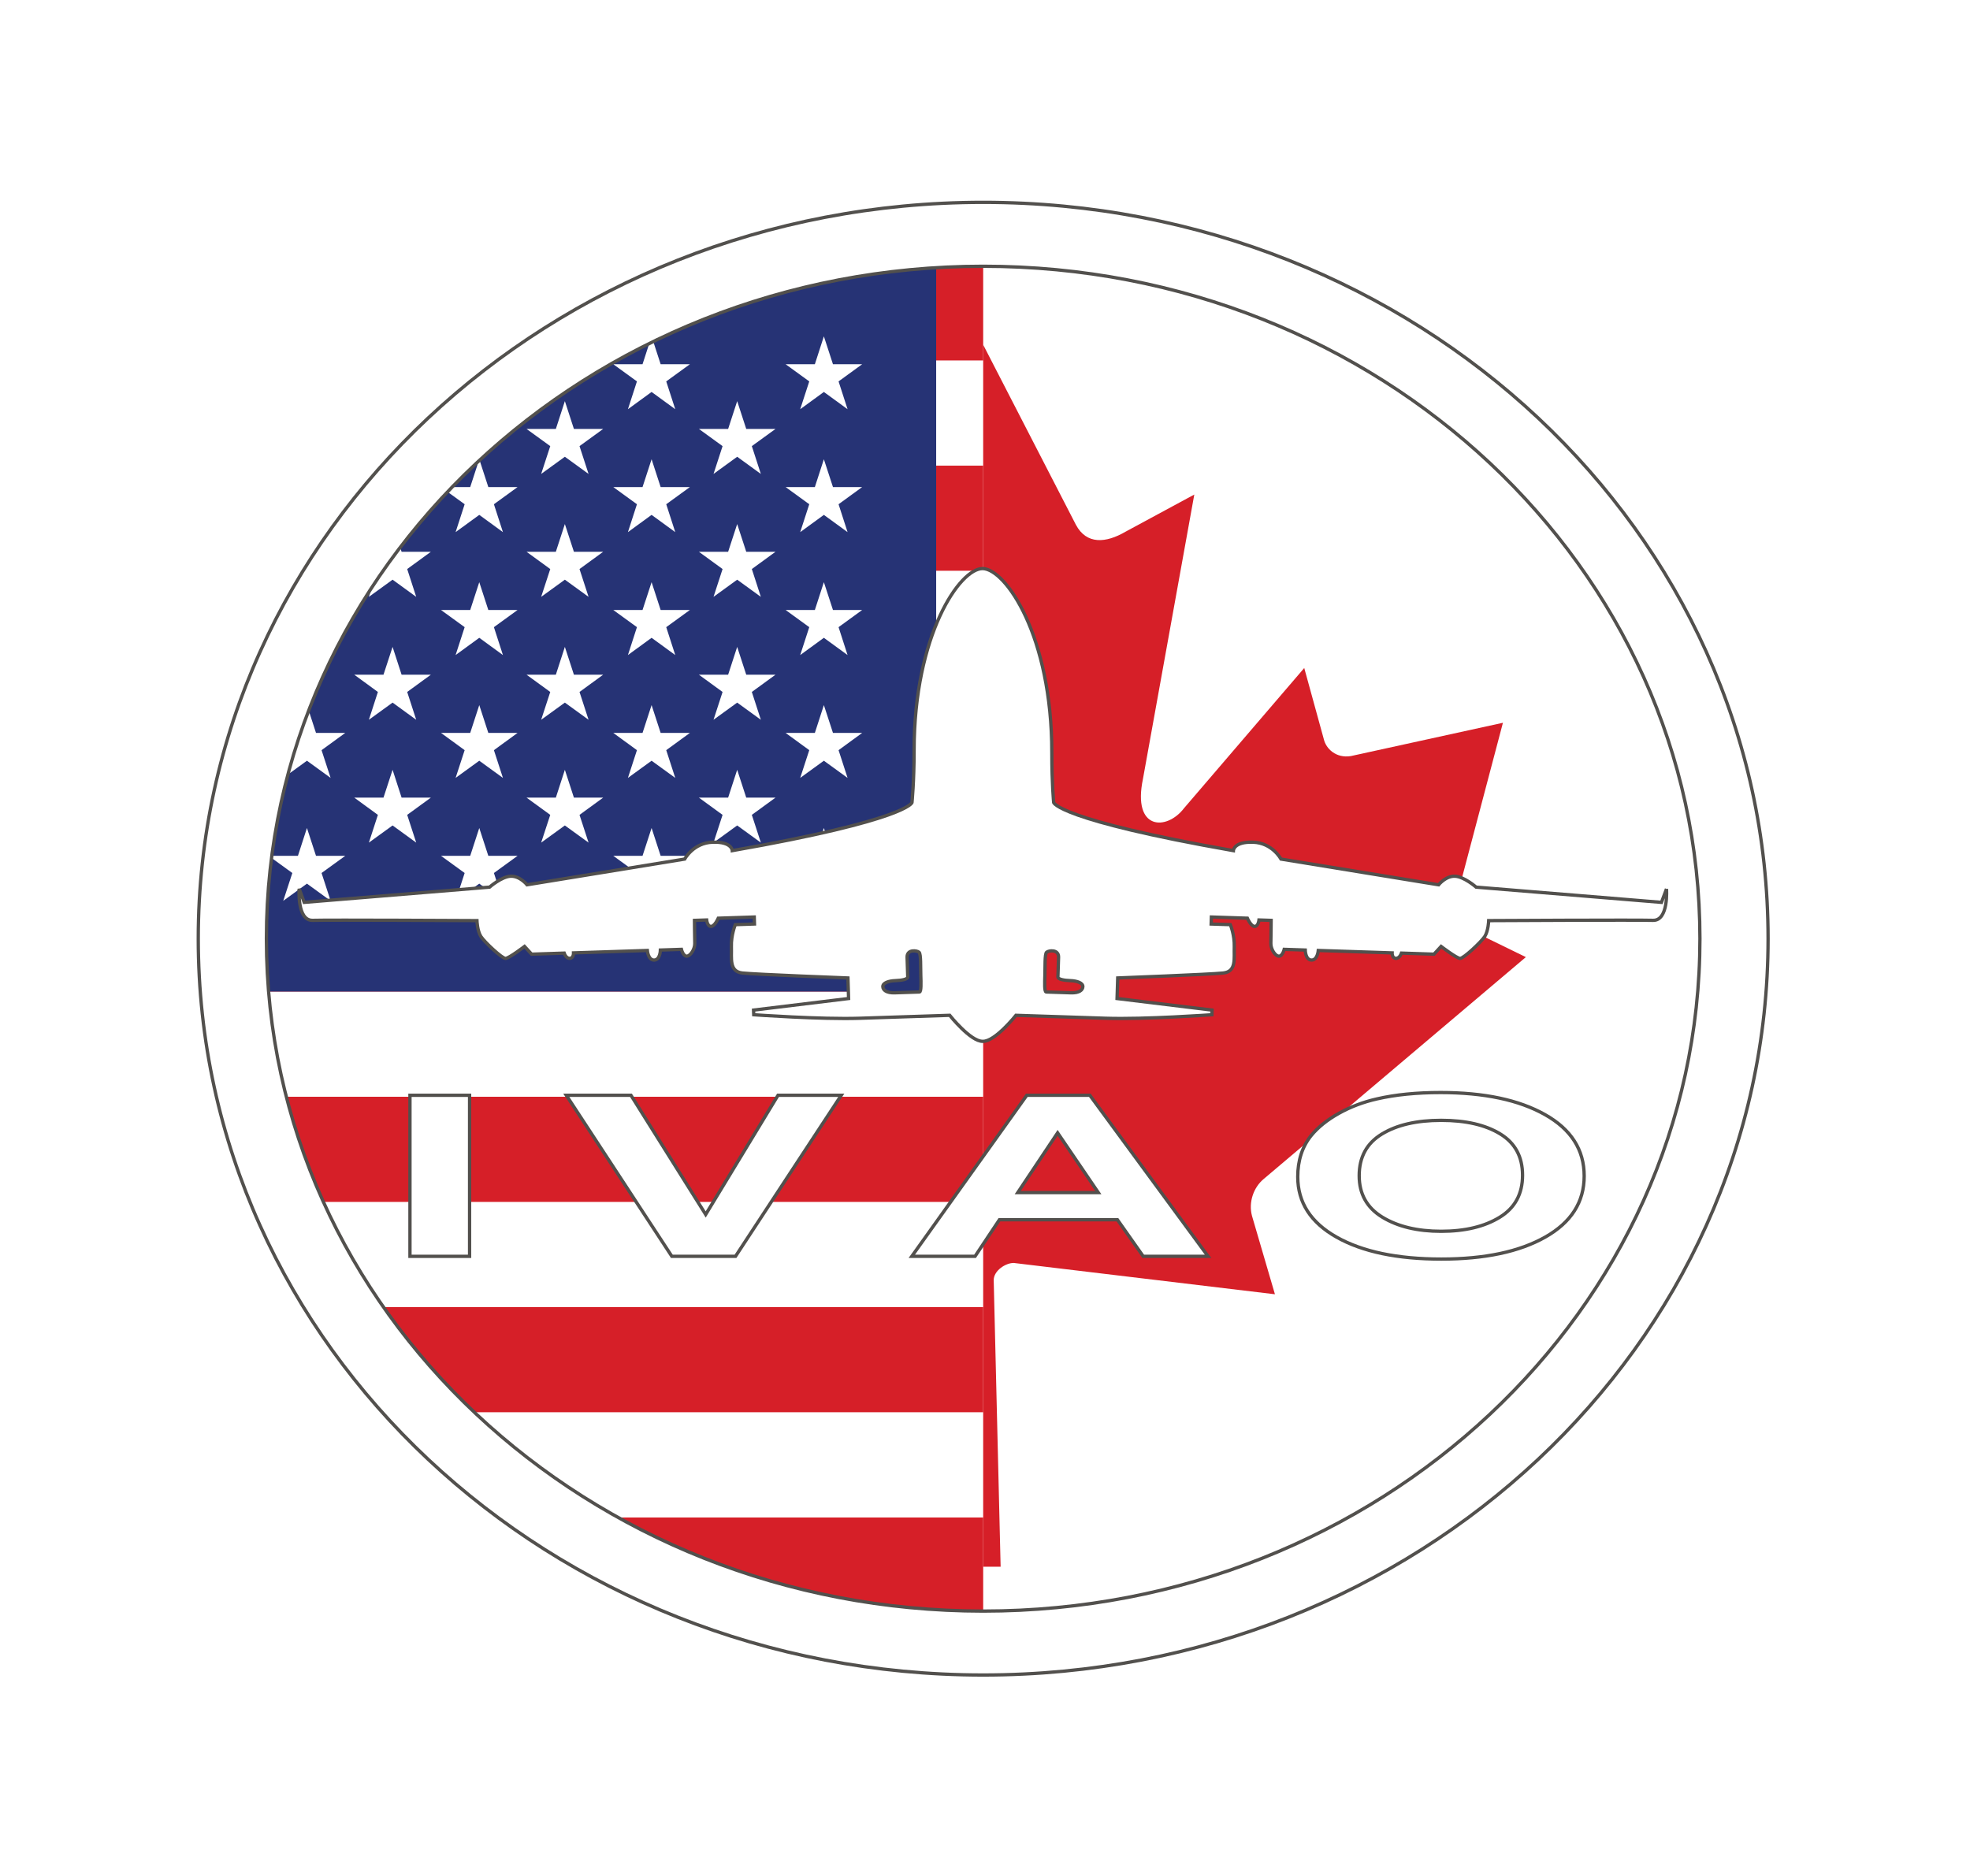 <?xml version="1.0" encoding="utf-8"?>
<!-- Generator: Adobe Illustrator 21.0.0, SVG Export Plug-In . SVG Version: 6.00 Build 0)  -->
<svg version="1.1" xmlns="http://www.w3.org/2000/svg" xmlns:xlink="http://www.w3.org/1999/xlink" x="0px" y="0px"
	 viewBox="0 0 595.275 566.93" enable-background="new 0 0 595.275 566.93" xml:space="preserve">
<filter  filterUnits="objectBoundingBox" id="AI_Shadow_1">
	<feGaussianBlur  in="SourceAlpha" result="blur" stdDeviation="1"></feGaussianBlur>
	<feOffset  dx="0" dy="0" in="blur" result="offsetBlurredAlpha"></feOffset>
	<feMerge>
		<feMergeNode  in="offsetBlurredAlpha"></feMergeNode>
		<feMergeNode  in="SourceGraphic"></feMergeNode>
	</feMerge>
</filter>
<g id="Fond" display="none">
	<rect display="inline" fill="#222629" stroke="#222629" stroke-miterlimit="10" width="594.444" height="567.585"/>
</g>
<g id="Button">
	<g id="Flag_frame">
		<defs>
			<ellipse id="Mask_1_" cx="297.637" cy="283.464" rx="228.735" ry="216.373"/>
		</defs>
		<clipPath id="Mask_2_">
			<use xlink:href="#Mask_1_"  overflow="visible"/>
		</clipPath>
		<g clip-path="url(#Mask_2_)">
			<defs>
				<rect id="SVGID_1_" x="68.903" y="66.986" width="228.735" height="432.956"/>
			</defs>
			<clipPath id="SVGID_2_">
				<use xlink:href="#SVGID_1_"  overflow="visible"/>
			</clipPath>
			<g id="US__x2A_" clip-path="url(#SVGID_2_)">
				<g>
					<defs>
						<rect id="SVGID_3_" x="-40.554" y="77.125" width="708.415" height="413.252"/>
					</defs>
					<clipPath id="SVGID_4_">
						<use xlink:href="#SVGID_3_"  overflow="visible"/>
					</clipPath>
					<rect x="-40.554" y="458.582" clip-path="url(#SVGID_4_)" fill="#D61F28" width="708.415" height="31.795"/>
					<rect x="-40.554" y="426.789" clip-path="url(#SVGID_4_)" fill="#FFFFFF" width="708.415" height="31.793"/>
					<rect x="-40.554" y="395.018" clip-path="url(#SVGID_4_)" fill="#D61F28" width="708.415" height="31.771"/>
					<rect x="-40.554" y="363.225" clip-path="url(#SVGID_4_)" fill="#FFFFFF" width="708.415" height="31.794"/>
					<rect x="-40.554" y="331.432" clip-path="url(#SVGID_4_)" fill="#D61F28" width="708.415" height="31.793"/>
					<rect x="-40.554" y="299.658" clip-path="url(#SVGID_4_)" fill="#FFFFFF" width="708.415" height="31.773"/>
					<rect x="-40.554" y="267.865" clip-path="url(#SVGID_4_)" fill="#D61F28" width="708.415" height="31.793"/>
					<rect x="-40.554" y="236.07" clip-path="url(#SVGID_4_)" fill="#FFFFFF" width="708.415" height="31.772"/>
					<rect x="-40.554" y="204.277" clip-path="url(#SVGID_4_)" fill="#D61F28" width="708.415" height="31.793"/>
					<rect x="-40.554" y="172.483" clip-path="url(#SVGID_4_)" fill="#FFFFFF" width="708.415" height="31.794"/>
					<rect x="-40.554" y="140.689" clip-path="url(#SVGID_4_)" fill="#D61F28" width="708.415" height="31.794"/>
					<rect x="-40.554" y="108.919" clip-path="url(#SVGID_4_)" fill="#FFFFFF" width="708.415" height="31.77"/>
					<rect x="-40.554" y="77.125" clip-path="url(#SVGID_4_)" fill="#D61F28" width="708.415" height="31.794"/>
					<rect x="-40.554" y="77.125" clip-path="url(#SVGID_4_)" fill="#263375" width="323.436" height="222.533"/>
					<polygon clip-path="url(#SVGID_4_)" fill="#FFFFFF" points="-11.391,101.641 -8.643,110.07 0.186,110.07 -6.965,115.26 
						-4.228,123.666 -11.391,118.452 -18.541,123.666 -15.805,115.26 -22.955,110.07 -14.114,110.07 					"/>
					<polygon clip-path="url(#SVGID_4_)" fill="#FFFFFF" points="-11.391,138.788 -8.643,147.193 0.186,147.193 -6.965,152.385 
						-4.228,160.812 -11.391,155.6 -18.541,160.812 -15.805,152.385 -22.955,147.193 -14.114,147.193 					"/>
					<polygon clip-path="url(#SVGID_4_)" fill="#FFFFFF" points="-11.391,175.936 -8.643,184.342 0.186,184.342 -6.965,189.531 
						-4.228,197.961 -11.391,192.748 -18.541,197.961 -15.805,189.531 -22.955,184.342 -14.114,184.342 					"/>
					<polygon clip-path="url(#SVGID_4_)" fill="#FFFFFF" points="-11.391,213.083 -8.643,221.49 0.186,221.49 -6.965,226.703 
						-4.228,235.086 -11.391,229.896 -18.541,235.086 -15.805,226.703 -22.955,221.49 -14.114,221.49 					"/>
					<polygon clip-path="url(#SVGID_4_)" fill="#FFFFFF" points="-11.391,250.23 -8.643,258.637 0.186,258.637 -6.965,263.828 
						-4.228,272.233 -11.391,267.043 -18.541,272.233 -15.805,263.828 -22.955,258.637 -14.114,258.637 					"/>
					<polygon clip-path="url(#SVGID_4_)" fill="#FFFFFF" points="14.486,121.225 17.209,129.629 26.063,129.629 18.9,134.819 
						21.636,143.227 14.486,138.035 7.325,143.227 10.061,134.819 2.91,129.629 11.75,129.629 					"/>
					<polygon clip-path="url(#SVGID_4_)" fill="#FFFFFF" points="14.486,158.371 17.209,166.754 26.063,166.754 18.9,171.967 
						21.636,180.374 14.486,175.184 7.325,180.374 10.061,171.967 2.91,166.754 11.75,166.754 					"/>
					<polygon clip-path="url(#SVGID_4_)" fill="#FFFFFF" points="14.486,195.496 17.209,203.902 26.063,203.902 18.9,209.114 
						21.636,217.521 14.486,212.332 7.325,217.521 10.061,209.114 2.91,203.902 11.75,203.902 					"/>
					<polygon clip-path="url(#SVGID_4_)" fill="#FFFFFF" points="14.486,232.642 17.209,241.051 26.063,241.051 18.9,246.262 
						21.636,254.646 14.486,249.457 7.325,254.646 10.061,246.262 2.91,241.051 11.75,241.051 					"/>
					<polygon clip-path="url(#SVGID_4_)" fill="#FFFFFF" points="40.691,101.641 43.415,110.07 52.256,110.07 45.105,115.26 
						47.831,123.666 40.691,118.452 33.53,123.666 36.253,115.26 29.115,110.07 37.944,110.07 					"/>
					<polygon clip-path="url(#SVGID_4_)" fill="#FFFFFF" points="40.691,138.788 43.415,147.193 52.256,147.193 45.105,152.385 
						47.831,160.812 40.691,155.6 33.53,160.812 36.253,152.385 29.115,147.193 37.944,147.193 					"/>
					<polygon clip-path="url(#SVGID_4_)" fill="#FFFFFF" points="40.691,175.936 43.415,184.342 52.256,184.342 45.105,189.531 
						47.831,197.961 40.691,192.748 33.53,197.961 36.253,189.531 29.115,184.342 37.944,184.342 					"/>
					<polygon clip-path="url(#SVGID_4_)" fill="#FFFFFF" points="40.691,213.083 43.415,221.49 52.256,221.49 45.105,226.703 
						47.831,235.086 40.691,229.896 33.53,235.086 36.253,226.703 29.115,221.49 37.944,221.49 					"/>
					<polygon clip-path="url(#SVGID_4_)" fill="#FFFFFF" points="40.691,250.23 43.415,258.637 52.256,258.637 45.105,263.828 
						47.831,272.233 40.691,267.043 33.53,272.233 36.253,263.828 29.115,258.637 37.944,258.637 					"/>
					<polygon clip-path="url(#SVGID_4_)" fill="#FFFFFF" points="66.544,121.225 69.292,129.629 78.122,129.629 70.982,134.819 
						73.706,143.227 66.544,138.035 59.395,143.227 62.129,134.819 54.981,129.629 63.82,129.629 					"/>
					<polygon clip-path="url(#SVGID_4_)" fill="#FFFFFF" points="66.544,158.371 69.292,166.754 78.122,166.754 70.982,171.967 
						73.706,180.374 66.544,175.184 59.395,180.374 62.129,171.967 54.981,166.754 63.82,166.754 					"/>
					<polygon clip-path="url(#SVGID_4_)" fill="#FFFFFF" points="66.544,195.496 69.292,203.902 78.122,203.902 70.982,209.114 
						73.706,217.521 66.544,212.332 59.395,217.521 62.129,209.114 54.981,203.902 63.82,203.902 					"/>
					<polygon clip-path="url(#SVGID_4_)" fill="#FFFFFF" points="66.544,232.642 69.292,241.051 78.122,241.051 70.982,246.262 
						73.706,254.646 66.544,249.457 59.395,254.646 62.129,246.262 54.981,241.051 63.82,241.051 					"/>
					<polygon clip-path="url(#SVGID_4_)" fill="#FFFFFF" points="92.749,101.641 95.486,110.07 104.327,110.07 97.165,115.26 
						99.9,123.666 92.749,118.452 85.588,123.666 88.335,115.26 81.173,110.07 90.026,110.07 					"/>
					<polygon clip-path="url(#SVGID_4_)" fill="#FFFFFF" points="92.749,138.788 95.486,147.193 104.327,147.193 97.165,152.385 
						99.9,160.812 92.749,155.6 85.588,160.812 88.335,152.385 81.173,147.193 90.026,147.193 					"/>
					<polygon clip-path="url(#SVGID_4_)" fill="#FFFFFF" points="92.749,175.936 95.486,184.342 104.327,184.342 97.165,189.531 
						99.9,197.961 92.749,192.748 85.588,197.961 88.335,189.531 81.173,184.342 90.026,184.342 					"/>
					<polygon clip-path="url(#SVGID_4_)" fill="#FFFFFF" points="92.749,213.083 95.486,221.49 104.327,221.49 97.165,226.703 
						99.9,235.086 92.749,229.896 85.588,235.086 88.335,226.703 81.173,221.49 90.026,221.49 					"/>
					<polygon clip-path="url(#SVGID_4_)" fill="#FFFFFF" points="92.749,250.23 95.486,258.637 104.327,258.637 97.165,263.828 
						99.9,272.233 92.749,267.043 85.588,272.233 88.335,263.828 81.173,258.637 90.026,258.637 					"/>
					<polygon clip-path="url(#SVGID_4_)" fill="#FFFFFF" points="118.627,121.225 121.351,129.629 130.191,129.629 123.041,134.819 
						125.766,143.227 118.627,138.035 111.465,143.227 114.188,134.819 107.05,129.629 115.88,129.629 					"/>
					<polygon clip-path="url(#SVGID_4_)" fill="#FFFFFF" points="118.627,158.371 121.351,166.754 130.191,166.754 123.041,171.967 
						125.766,180.374 118.627,175.184 111.465,180.374 114.188,171.967 107.05,166.754 115.88,166.754 					"/>
					<polygon clip-path="url(#SVGID_4_)" fill="#FFFFFF" points="118.627,195.496 121.351,203.902 130.191,203.902 123.041,209.114 
						125.766,217.521 118.627,212.332 111.465,217.521 114.188,209.114 107.05,203.902 115.88,203.902 					"/>
					<polygon clip-path="url(#SVGID_4_)" fill="#FFFFFF" points="118.627,232.642 121.351,241.051 130.191,241.051 123.041,246.262 
						125.766,254.646 118.627,249.457 111.465,254.646 114.188,246.262 107.05,241.051 115.88,241.051 					"/>
					<polygon clip-path="url(#SVGID_4_)" fill="#FFFFFF" points="144.821,101.641 147.557,110.07 156.396,110.07 149.246,115.26 
						151.971,123.666 144.821,118.452 137.67,123.666 140.405,115.26 133.255,110.07 142.085,110.07 					"/>
					<polygon clip-path="url(#SVGID_4_)" fill="#FFFFFF" points="144.821,138.788 147.557,147.193 156.396,147.193 149.246,152.385 
						151.971,160.812 144.821,155.6 137.67,160.812 140.405,152.385 133.255,147.193 142.085,147.193 					"/>
					<polygon clip-path="url(#SVGID_4_)" fill="#FFFFFF" points="144.821,175.936 147.557,184.342 156.396,184.342 149.246,189.531 
						151.971,197.961 144.821,192.748 137.67,197.961 140.405,189.531 133.255,184.342 142.085,184.342 					"/>
					<polygon clip-path="url(#SVGID_4_)" fill="#FFFFFF" points="144.821,213.083 147.557,221.49 156.396,221.49 149.246,226.703 
						151.971,235.086 144.821,229.896 137.67,235.086 140.405,226.703 133.255,221.49 142.085,221.49 					"/>
					<polygon clip-path="url(#SVGID_4_)" fill="#FFFFFF" points="144.821,250.23 147.557,258.637 156.396,258.637 149.246,263.828 
						151.971,272.233 144.821,267.043 137.67,272.233 140.405,263.828 133.255,258.637 142.085,258.637 					"/>
					<polygon clip-path="url(#SVGID_4_)" fill="#FFFFFF" points="170.686,121.225 173.42,129.629 182.262,129.629 175.111,134.819 
						177.848,143.227 170.686,138.035 163.524,143.227 166.27,134.819 159.109,129.629 167.961,129.629 					"/>
					<polygon clip-path="url(#SVGID_4_)" fill="#FFFFFF" points="170.686,158.371 173.42,166.754 182.262,166.754 175.111,171.967 
						177.848,180.374 170.686,175.184 163.524,180.374 166.27,171.967 159.109,166.754 167.961,166.754 					"/>
					<polygon clip-path="url(#SVGID_4_)" fill="#FFFFFF" points="170.686,195.496 173.42,203.902 182.262,203.902 175.111,209.114 
						177.848,217.521 170.686,212.332 163.524,217.521 166.27,209.114 159.109,203.902 167.961,203.902 					"/>
					<polygon clip-path="url(#SVGID_4_)" fill="#FFFFFF" points="170.686,232.642 173.42,241.051 182.262,241.051 175.111,246.262 
						177.848,254.646 170.686,249.457 163.524,254.646 166.27,246.262 159.109,241.051 167.961,241.051 					"/>
					<polygon clip-path="url(#SVGID_4_)" fill="#FFFFFF" points="196.891,101.641 199.626,110.07 208.467,110.07 201.316,115.26 
						204.04,123.666 196.891,118.452 189.74,123.666 192.464,115.26 185.314,110.07 194.155,110.07 					"/>
					<polygon clip-path="url(#SVGID_4_)" fill="#FFFFFF" points="196.891,138.788 199.626,147.193 208.467,147.193 201.316,152.385 
						204.04,160.812 196.891,155.6 189.74,160.812 192.464,152.385 185.314,147.193 194.155,147.193 					"/>
					<polygon clip-path="url(#SVGID_4_)" fill="#FFFFFF" points="196.891,175.936 199.626,184.342 208.467,184.342 201.316,189.531 
						204.04,197.961 196.891,192.748 189.74,197.961 192.464,189.531 185.314,184.342 194.155,184.342 					"/>
					<polygon clip-path="url(#SVGID_4_)" fill="#FFFFFF" points="196.891,213.083 199.626,221.49 208.467,221.49 201.316,226.703 
						204.04,235.086 196.891,229.896 189.74,235.086 192.464,226.703 185.314,221.49 194.155,221.49 					"/>
					<polygon clip-path="url(#SVGID_4_)" fill="#FFFFFF" points="196.891,250.23 199.626,258.637 208.467,258.637 201.316,263.828 
						204.04,272.233 196.891,267.043 189.74,272.233 192.464,263.828 185.314,258.637 194.155,258.637 					"/>
					<polygon clip-path="url(#SVGID_4_)" fill="#FFFFFF" points="222.755,121.225 225.49,129.629 234.331,129.629 227.181,134.819 
						229.906,143.227 222.755,138.035 215.606,143.227 218.341,134.819 211.19,129.629 220.02,129.629 					"/>
					<polygon clip-path="url(#SVGID_4_)" fill="#FFFFFF" points="222.755,158.371 225.49,166.754 234.331,166.754 227.181,171.967 
						229.906,180.374 222.755,175.184 215.606,180.374 218.341,171.967 211.19,166.754 220.02,166.754 					"/>
					<polygon clip-path="url(#SVGID_4_)" fill="#FFFFFF" points="222.755,195.496 225.49,203.902 234.331,203.902 227.181,209.114 
						229.906,217.521 222.755,212.332 215.606,217.521 218.341,209.114 211.19,203.902 220.02,203.902 					"/>
					<polygon clip-path="url(#SVGID_4_)" fill="#FFFFFF" points="222.755,232.642 225.49,241.051 234.331,241.051 227.181,246.262 
						229.906,254.646 222.755,249.457 215.606,254.646 218.341,246.262 211.19,241.051 220.02,241.051 					"/>
					<polygon clip-path="url(#SVGID_4_)" fill="#FFFFFF" points="248.949,101.641 251.696,110.07 260.525,110.07 253.388,115.26 
						256.11,123.666 248.949,118.452 241.799,123.666 244.534,115.26 237.385,110.07 246.226,110.07 					"/>
					<polygon clip-path="url(#SVGID_4_)" fill="#FFFFFF" points="248.949,138.788 251.696,147.193 260.525,147.193 253.388,152.385 
						256.11,160.812 248.949,155.6 241.799,160.812 244.534,152.385 237.385,147.193 246.226,147.193 					"/>
					<polygon clip-path="url(#SVGID_4_)" fill="#FFFFFF" points="248.949,175.936 251.696,184.342 260.525,184.342 253.388,189.531 
						256.11,197.961 248.949,192.748 241.799,197.961 244.534,189.531 237.385,184.342 246.226,184.342 					"/>
					<polygon clip-path="url(#SVGID_4_)" fill="#FFFFFF" points="248.949,213.083 251.696,221.49 260.525,221.49 253.388,226.703 
						256.11,235.086 248.949,229.896 241.799,235.086 244.534,226.703 237.385,221.49 246.226,221.49 					"/>
					<polygon clip-path="url(#SVGID_4_)" fill="#FFFFFF" points="248.949,250.23 251.696,258.637 260.525,258.637 253.388,263.828 
						256.11,272.233 248.949,267.043 241.799,272.233 244.534,263.828 237.385,258.637 246.226,258.637 					"/>
				</g>
			</g>
		</g>
	</g>
	<g>
		<defs>
			<path id="SVGID_5_" d="M68.351,283.674c0,119.501,102.408,216.374,228.734,216.374c126.33,0,228.735-96.873,228.735-216.374
				c0-119.498-102.405-216.372-228.735-216.372C170.759,67.302,68.351,164.176,68.351,283.674"/>
		</defs>
		<clipPath id="SVGID_6_">
			<use xlink:href="#SVGID_5_"  overflow="visible"/>
		</clipPath>
		<g clip-path="url(#SVGID_6_)">
			<defs>
				<rect id="SVGID_7_" x="297.086" y="66.986" width="228.735" height="432.956"/>
			</defs>
			<clipPath id="SVGID_8_">
				<use xlink:href="#SVGID_7_"  overflow="visible"/>
			</clipPath>
			<g clip-path="url(#SVGID_8_)">
				<rect x="-118.516" y="39.92" fill="#D61F28" width="195.175" height="483.99"/>
				<rect x="515.988" y="39.92" fill="#D61F28" width="195.174" height="483.99"/>
				<rect x="76.658" y="39.92" fill="#FFFFFF" width="439.329" height="483.99"/>
				<path fill="#D61F28" d="M296.31,102.678l-28.767,55.908c-3.273,6.078-9.13,5.528-14.974,2.119l-20.832-11.249l15.539,85.913
					c3.259,15.676-7.234,15.676-12.39,8.911l-36.357-42.407l-5.898,21.506c-0.688,2.86-3.685,5.83-8.168,5.115l-45.981-10.066
					l12.086,45.735c2.585,10.175,4.593,14.41-2.613,17.078l-16.376,8.003l79.133,66.993c3.122,2.558,4.717,7.095,3.589,11.219
					l-6.93,23.68c27.255-3.273,51.702-6.187,78.929-9.462c2.42-0.026,6.449,2.119,6.435,5.032l-3.63,86.767h13.255l-2.091-86.601
					c-0.012-2.887,3.632-5.224,6.051-5.198c27.254,3.275,51.675,6.189,78.928,9.462l-6.931-23.68
					c-1.113-4.124,0.469-8.661,3.604-11.219l79.147-66.993l-16.391-8.003c-7.218-2.668-5.197-6.903-2.612-17.078l12.074-45.735
					l-45.968,10.066c-4.497,0.715-7.495-2.255-8.156-5.115l-5.911-21.506l-36.356,42.407c-5.171,6.765-15.649,6.765-12.376-8.911
					l15.51-85.913l-20.818,11.249c-5.858,3.409-11.716,3.959-14.959-2.119L296.31,102.678z"/>
			</g>
		</g>
	</g>
</g>
<g id="IVAO_Logo" filter="url(#AI_Shadow_1)">
	<g>
		<path fill="#FFFFFF" stroke="#52504D" d="M59.91,283.678c0.004-122.91,106.18-222.519,237.17-222.531
			c130.995,0.012,237.175,99.621,237.183,222.531C534.254,406.58,428.075,506.189,297.08,506.201
			C166.089,506.189,59.914,406.58,59.91,283.678 M143.933,139.986c-39.221,36.816-63.422,87.535-63.434,143.691
			c0.012,56.152,24.213,106.871,63.434,143.688c39.236,36.789,93.299,59.512,153.146,59.52
			c59.858-0.008,113.913-22.73,153.151-59.52c39.219-36.816,63.43-87.535,63.438-143.688
			c-0.008-56.156-24.219-106.875-63.438-143.691c-39.238-36.797-93.293-59.516-153.151-59.52
			C237.232,80.471,183.169,103.189,143.933,139.986"/>
		<path fill="#FFFFFF" stroke="#52504D" d="M503.567,268.627l-1.52,4.074l-56.004-4.602c0,0-3.684-3.223-6.434-3.305
			c-2.754-0.09-4.906,2.594-4.906,2.594l-47.637-7.773c0,0-2.59-4.906-8.438-5.098c-5.848-0.199-5.941,2.555-5.941,2.555
			c-53.09-9.324-54.297-14.535-54.297-14.535s-0.559-5.617-0.559-15.027c0-35.5-13.996-55.512-20.853-55.684
			c-6.854-0.168-20.764,19.949-20.764,54.98c0,9.406-0.639,15.73-0.639,15.73s-1.203,5.211-54.295,14.535
			c0,0-0.094-2.754-5.943-2.555c-5.846,0.191-8.441,5.098-8.441,5.098l-47.633,7.773c0,0-2.154-2.684-4.91-2.594
			c-2.746,0.086-6.43,3.305-6.43,3.305l-56.004,4.602l-1.514-4.082c0,0-0.717,9.672,4.104,9.516
			c4.811-0.16,49.609,0.082,49.609,0.082s0.105,3.102,1.193,4.789c1.084,1.684,6.42,6.676,7.451,6.637
			c1.033-0.031,5.738-3.625,5.738-3.625l2.141,2.34l9.84-0.324c0,0,0.504,1.621,1.68,1.586c1.195-0.035,1.139-1.652,1.139-1.652
			l22.307-0.73c0,0,0.234,2.957,2.074,2.898c1.828-0.062,1.871-3.027,1.871-3.027l6.355-0.211c0,0,0.494,2.098,1.629,2.062
			c1.121-0.039,2.463-2.203,2.406-3.895c-0.051-1.699-0.088-6.922-0.088-6.922l3.674-0.121c0,0,0.207,1.977,1.334,1.941
			c1.135-0.035,2.178-2.477,2.178-2.477l10.873-0.359l0.066,2.109l-5.787,0.195c0,0-1.305,3.148-1.191,6.68
			c0.119,3.527-0.742,7.516,3.371,7.949c4.113,0.43,31.848,1.492,31.848,1.492l0.199,6.207l-28.719,3.496l0.055,1.406
			c0,0,20.256,1.453,32.109,1.062c11.861-0.395,27.105-0.891,27.105-0.891s6.344,7.98,10.008,7.863
			c3.677,0.117,10.017-7.863,10.017-7.863s15.242,0.496,27.098,0.891c11.863,0.391,32.117-1.062,32.117-1.062l0.043-1.406
			l-28.711-3.496l0.199-6.211c0,0,27.73-1.059,31.852-1.488c4.109-0.434,3.25-4.422,3.371-7.949c0.105-3.531-1.188-6.68-1.188-6.68
			l-5.797-0.188l0.066-2.113l10.875,0.355c0,0,1.047,2.441,2.176,2.477c1.125,0.035,1.336-1.941,1.336-1.941l3.672,0.121
			c0,0-0.035,5.223-0.086,6.922c-0.062,1.699,1.285,3.859,2.41,3.895c1.137,0.035,1.621-2.062,1.621-2.062l6.359,0.211
			c0,0,0.039,2.965,1.867,3.027c1.844,0.059,2.078-2.898,2.078-2.898l22.309,0.734c0,0-0.062,1.605,1.129,1.648
			c1.184,0.035,1.695-1.586,1.695-1.586l9.832,0.324l2.145-2.34c0,0,4.707,3.594,5.73,3.625c1.039,0.039,6.371-4.953,7.461-6.637
			c1.086-1.688,1.188-4.789,1.188-4.789s44.797-0.242,49.617-0.082C504.278,278.291,503.567,268.627,503.567,268.627
			 M278.234,294.685c0.08,2.402,0.164,5.082-0.398,5.102l-7.477,0.246c-2.545,0.082-3.57-0.875-3.598-1.863
			c-0.037-1.129,1.777-1.75,3.758-1.816c1.973-0.062,3.799-0.41,3.773-1.117c-0.016-0.707-0.195-5.93-0.195-5.93
			c-0.08-2.531,3.047-2.074,3.629-1.523C278.308,288.318,278.158,292.287,278.234,294.685 M323.614,300.033
			c-2.543-0.086-6.918-0.23-7.484-0.246c-0.57-0.02-0.473-2.699-0.395-5.102c0.078-2.398-0.074-6.367,0.504-6.902
			c0.586-0.551,3.707-1.008,3.625,1.523c0,0-0.168,5.223-0.191,5.93c-0.023,0.711,1.801,1.055,3.781,1.117
			c1.973,0.066,3.789,0.688,3.754,1.816C327.18,299.158,326.153,300.115,323.614,300.033"/>
		<g>
			<path fill="#FFFFFF" stroke="#52504D" d="M123.878,379.672v-48.67h18.016v48.67H123.878z"/>
			<path fill="#FFFFFF" stroke="#52504D" d="M203.013,379.672l-31.894-48.67h19.538l22.581,36.022l21.851-36.022h19.112
				l-31.955,48.67H203.013z"/>
			<path fill="#FFFFFF" stroke="#52504D" d="M365.046,379.672h-19.599l-7.791-11.056H301.99l-7.364,11.056h-19.112l34.754-48.67
				h19.051L365.046,379.672z M331.875,360.416l-12.294-18.061l-12.052,18.061H331.875z"/>
			<path fill="#FFFFFF" stroke="#52504D" d="M392.141,355.636c0-4.958,1.359-9.118,4.078-12.483
				c2.028-2.478,4.798-4.702,8.308-6.673c3.51-1.97,7.355-3.431,11.534-4.382c5.559-1.283,11.97-1.926,19.233-1.926
				c13.147,0,23.666,2.225,31.559,6.673c7.892,4.449,11.839,10.636,11.839,18.559c0,7.857-3.917,14.005-11.747,18.442
				c-7.832,4.438-18.301,6.656-31.406,6.656c-13.27,0-23.819-2.208-31.65-6.623C396.056,369.463,392.141,363.383,392.141,355.636z
				 M410.705,355.304c0,5.511,2.333,9.688,7,12.532c4.666,2.845,10.591,4.267,17.772,4.267c7.183,0,13.076-1.411,17.682-4.233
				c4.604-2.821,6.908-7.055,6.908-12.698c0-5.577-2.242-9.738-6.726-12.483c-4.484-2.744-10.439-4.116-17.864-4.116
				c-7.426,0-13.411,1.389-17.955,4.166C412.977,345.516,410.705,349.704,410.705,355.304z"/>
		</g>
	</g>
</g>
</svg>
